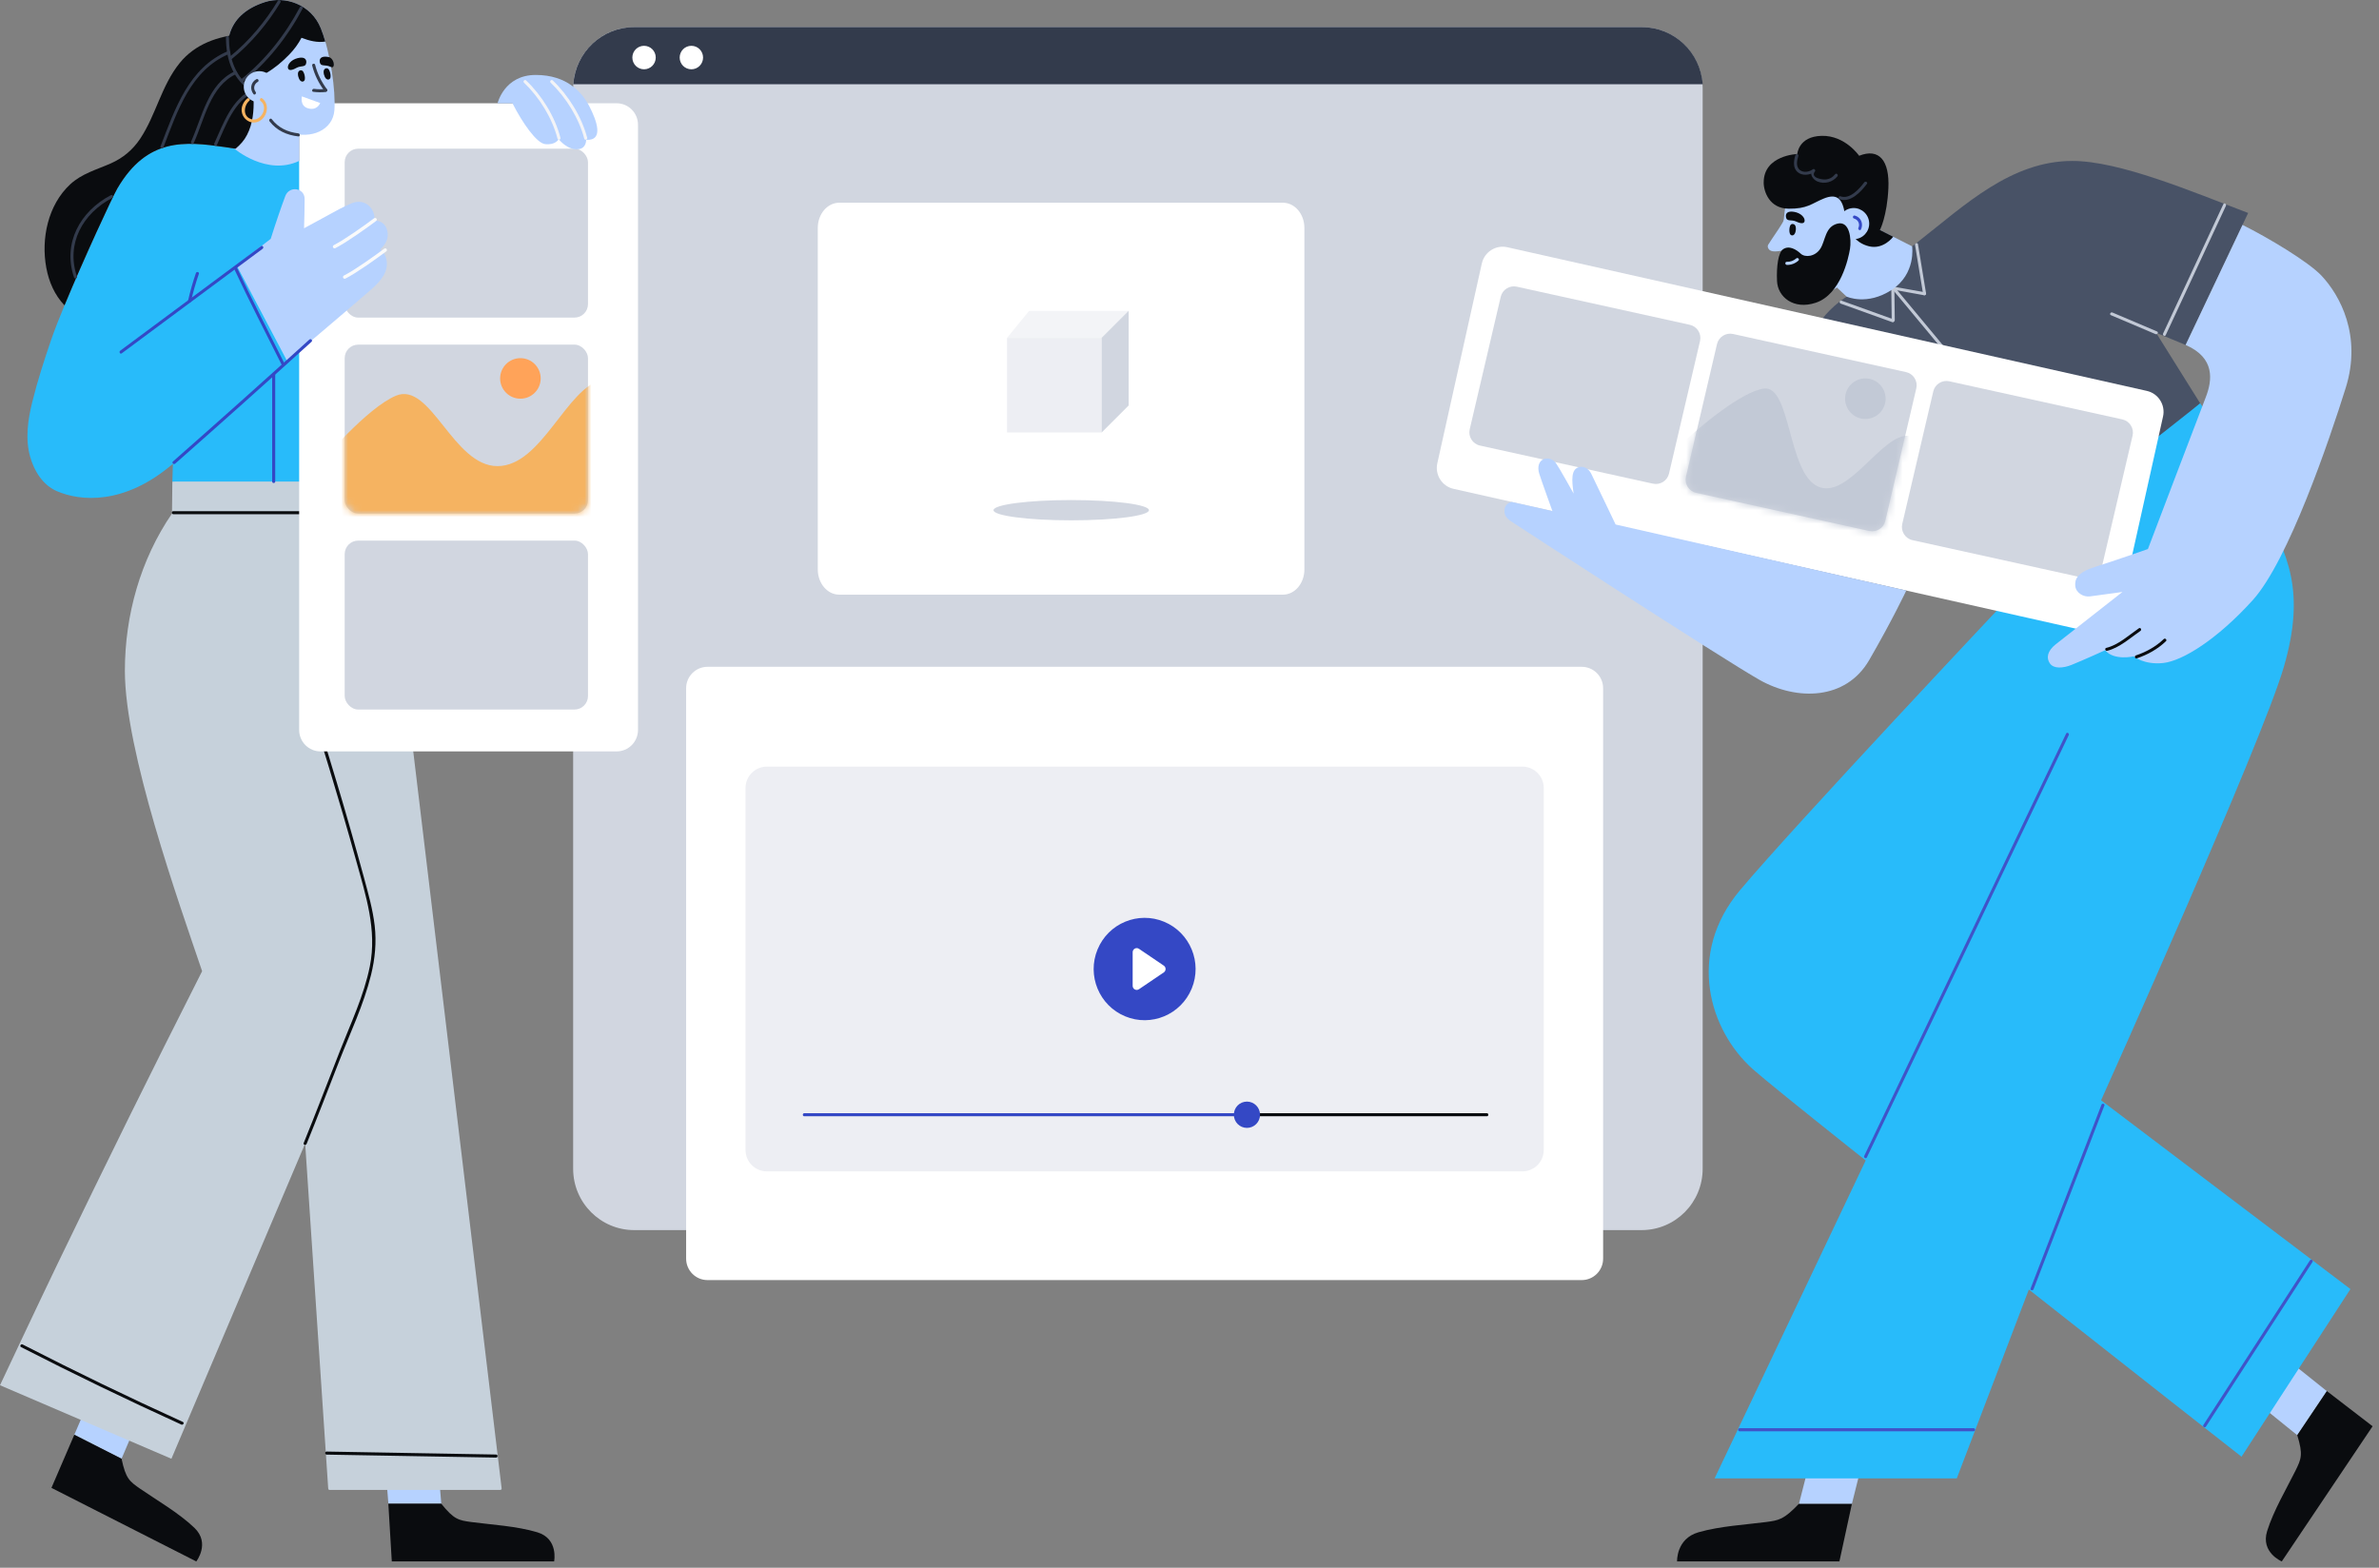 <svg width="352" height="232" viewBox="0 0 352 232" fill="none" xmlns="http://www.w3.org/2000/svg">
<rect x="0" y="0" width="352" height="232" fill="#808080" stroke="none"/>
<g clip-path="url(#clip0_9_2880)">
<path d="M242.893 4.011H93.84C88.85 4.011 84.804 8.075 84.804 13.087V172.959C84.804 177.971 88.85 182.035 93.84 182.035H242.893C247.883 182.035 251.928 177.971 251.928 172.959V13.087C251.928 8.075 247.883 4.011 242.893 4.011Z" fill="#D1D6E0"/>
<path d="M251.933 12.461H84.832C85.153 7.737 89.061 4.011 93.845 4.011H242.921C247.705 4.011 251.613 7.737 251.933 12.461V12.461Z" fill="#333B4C"/>
<path d="M97.024 8.517C97.024 9.475 96.252 10.255 95.294 10.255C94.337 10.255 93.564 9.479 93.564 8.517C93.564 7.555 94.337 6.779 95.294 6.779C96.252 6.779 97.024 7.555 97.024 8.517V8.517Z" fill="white"/>
<path d="M104.027 8.517C104.027 9.475 103.254 10.255 102.297 10.255C101.339 10.255 100.566 9.479 100.566 8.517C100.566 7.555 101.339 6.779 102.297 6.779C103.254 6.779 104.027 7.555 104.027 8.517V8.517Z" fill="white"/>
<path d="M17.985 215.868L24.91 199.605L17.953 196.111L10.996 212.319L17.985 215.868Z" fill="#B6D2FF"/>
<path d="M57.464 222.52L56.872 215.033H64.665L65.293 222.52H57.464Z" fill="#B6D2FF"/>
<path d="M67.488 164.074C65.248 145.42 63.011 126.765 60.775 108.111C59.614 98.468 57.532 80.939 56.212 69.921L25.502 71.265L25.448 75.998C20.785 82.799 18.477 91.031 18.477 99.271C18.477 111.196 26.419 133.431 29.907 143.718C22.118 159.106 16.01 171.503 8.511 187.035C5.859 192.526 0 204.991 0 204.991L25.362 215.872C25.362 215.872 38.802 184.181 45.153 169.216C46.287 186.232 47.426 203.248 48.56 220.26C48.56 220.278 48.569 220.287 48.573 220.301C48.582 220.396 48.636 220.483 48.727 220.483H74.057C74.057 220.483 74.089 220.473 74.102 220.469C74.102 220.469 74.104 220.467 74.107 220.464C74.107 220.464 74.134 220.455 74.143 220.446C74.197 220.41 74.238 220.351 74.224 220.265C71.979 201.533 69.734 182.806 67.488 164.074V164.074Z" fill="#C6D1DB"/>
<path d="M44.553 100.243C47.371 109.263 50.186 118.289 52.707 127.401C54.125 132.519 55.797 137.62 54.726 142.974C53.854 147.344 51.889 151.441 50.276 155.571C48.501 160.099 46.766 164.646 44.932 169.152C44.824 169.424 45.257 169.538 45.366 169.275C47.019 165.218 48.587 161.125 50.181 157.045C51.821 152.848 53.814 148.669 54.898 144.281C55.49 141.88 55.724 139.448 55.44 136.984C55.16 134.57 54.491 132.229 53.859 129.892C52.58 125.2 51.248 120.526 49.852 115.87C48.275 110.607 46.626 105.366 44.986 100.125C44.9 99.848 44.462 99.966 44.553 100.247V100.243Z" fill="#0A0C0F"/>
<path d="M25.646 76.097H48.46C48.749 76.097 48.749 75.644 48.46 75.644H25.646C25.357 75.644 25.357 76.097 25.646 76.097Z" fill="#0A0C0F"/>
<path d="M53.935 26.328C47.249 24.331 40.161 22.761 33.267 21.763C27.345 20.905 21.788 20.361 17.384 27.848C16.408 29.504 9.528 44.533 7.535 50.382C6.519 53.364 5.543 56.386 4.784 59.449C4.124 62.099 3.713 64.921 4.463 67.598C5.064 69.74 6.352 71.791 8.416 72.685C11.85 74.173 18.378 74.813 25.583 68.633C25.556 69.509 25.529 70.38 25.502 71.26H49.766C50.665 56.581 52.246 41.956 54.491 27.421C54.297 27.063 54.112 26.695 53.94 26.323L53.935 26.328Z" fill="#28BBFA"/>
<path d="M40.27 55.405V71.26C40.27 71.551 40.722 71.551 40.722 71.26V55.405C40.722 55.115 40.27 55.115 40.27 55.405Z" fill="#3448C5"/>
<path d="M91.237 15.283H47.426C45.679 15.283 44.263 16.705 44.263 18.459V108.02C44.263 109.774 45.679 111.196 47.426 111.196H91.237C92.984 111.196 94.4 109.774 94.4 108.02V18.459C94.4 16.705 92.984 15.283 91.237 15.283Z" fill="white"/>
<rect x="51" y="22" width="36" height="25" rx="2" fill="#D1D6E0"/>
<path d="M56.264 36.887C57.245 36.034 57.665 34.89 57.159 33.72C56.843 32.984 56.093 32.581 55.379 32.68C55.663 31.033 54.069 29.218 52.018 30.089C50.55 30.716 49.818 31.147 48.611 31.809C47.347 32.504 46.258 33.084 44.988 33.779C45.029 32.045 45.074 31.138 45.074 29.45C45.074 27.762 42.802 27.467 42.219 28.996C41.654 30.48 40.751 33.125 40.055 35.344C38.37 36.646 35 39.251 35 39.251L42.486 53.436C42.486 53.436 50.613 46.584 54.706 43.026C55.876 42.01 57.263 40.708 57.245 39.015C57.236 38.162 56.879 37.368 56.26 36.882L56.264 36.887Z" fill="#B6D2FF"/>
<path d="M18.012 52.288C24.96 47.129 31.908 41.974 38.86 36.814C39.091 36.642 38.865 36.247 38.635 36.424C31.686 41.584 24.738 46.738 17.786 51.898C17.555 52.07 17.781 52.465 18.012 52.288Z" fill="#3448C5"/>
<path d="M25.913 68.615C32.685 62.652 39.416 56.64 46.098 50.573C46.315 50.378 45.994 50.056 45.777 50.251C39.095 56.313 32.364 62.33 25.592 68.293C25.375 68.483 25.692 68.805 25.913 68.615V68.615Z" fill="#3448C5"/>
<path d="M34.627 39.741C36.873 44.56 39.33 49.279 41.706 54.035C41.837 54.298 42.226 54.067 42.095 53.808C39.719 49.053 37.266 44.333 35.016 39.514C34.894 39.251 34.505 39.478 34.627 39.741Z" fill="#3448C5"/>
<path d="M28.989 40.408C28.529 41.738 28.145 43.086 27.833 44.46C27.77 44.746 28.203 44.864 28.267 44.583C28.578 43.213 28.962 41.86 29.423 40.531C29.518 40.254 29.084 40.136 28.989 40.408Z" fill="#3448C5"/>
<path d="M44.281 23.805V19.585L36.633 14.566L34.632 21.967C34.632 21.967 39.461 26.11 44.286 23.805H44.281Z" fill="#B6D2FF"/>
<path d="M39.186 0.309C42.149 -0.649 46.03 0.599 47.471 4.188C48.907 7.778 49.689 13.468 49.477 16.322C49.26 19.267 45.994 20.637 42.989 19.603C39.985 18.568 36.191 15.233 34.6 11.226C32.617 6.217 33.837 2.033 39.186 0.304V0.309Z" fill="#B6D2FF"/>
<path d="M48.135 6.149C46.96 6.335 45.763 6.04 44.611 5.59C44.15 6.466 43.554 7.297 42.795 8.077C40.821 10.119 38.241 11.952 35.346 12.125C35.291 12.025 35.088 11.902 34.826 11.762C34.745 11.589 34.672 11.412 34.6 11.235C32.617 6.226 33.841 2.037 39.185 0.313C42.154 -0.644 46.034 0.603 47.471 4.193C47.71 4.792 47.932 5.454 48.135 6.149V6.149Z" fill="#0A0C0F"/>
<path d="M37.519 14.539C37.388 10.782 36.823 8.644 35.712 5.051C32.247 5.364 28.89 6.489 26.595 9.316C23.876 12.665 23.099 16.985 20.74 20.529C19.634 22.189 18.192 23.387 16.372 24.191C14.289 25.107 12.107 25.688 10.395 27.272C7.097 30.321 6.054 35.312 6.849 39.619C7.233 41.706 8.087 43.675 9.546 45.187C12.374 38.348 16.634 29.128 17.384 27.852C21.788 20.365 27.345 20.91 33.268 21.767C33.792 21.845 34.32 21.922 34.849 22.008C35.535 21.445 36.132 20.783 36.552 19.961C37.415 18.301 37.582 16.39 37.519 14.539V14.539Z" fill="#0A0C0F"/>
<path d="M35.969 12.075C39.551 9.271 42.651 5.309 44.765 1.284C44.9 1.026 44.512 0.799 44.376 1.057C42.271 5.064 39.213 8.967 35.648 11.757C35.418 11.934 35.743 12.256 35.969 12.079V12.075Z" fill="#333B4C"/>
<path d="M33.426 5.55C33.448 8.517 34.252 11.322 36.697 13.178C36.927 13.355 37.153 12.96 36.922 12.787C34.618 11.036 33.9 8.336 33.878 5.554C33.878 5.264 33.421 5.264 33.426 5.554V5.55Z" fill="#333B4C"/>
<path d="M11.389 40.93C9.731 36.047 12.252 31.569 16.625 29.277C16.882 29.141 16.656 28.751 16.399 28.887C11.854 31.269 9.238 35.989 10.955 41.053C11.05 41.329 11.484 41.211 11.389 40.93V40.93Z" fill="#333B4C"/>
<path d="M32.093 21.454C33.43 18.514 34.596 14.979 37.736 13.518C37.998 13.395 37.772 13.005 37.51 13.128C34.289 14.62 33.078 18.21 31.705 21.223C31.583 21.486 31.976 21.718 32.093 21.45V21.454Z" fill="#333B4C"/>
<path d="M40.658 12.837C40.658 14.108 39.633 15.142 38.364 15.142C37.094 15.142 36.069 14.112 36.069 12.837C36.069 11.562 37.094 10.532 38.364 10.532C39.633 10.532 40.658 11.562 40.658 12.837Z" fill="#B6D2FF"/>
<path d="M36.574 14.58C35.947 15.12 35.581 15.968 35.825 16.794C36.046 17.556 36.764 18.146 37.568 18.137C39.312 18.114 40.211 15.61 38.788 14.557C38.553 14.384 38.327 14.775 38.562 14.947C39.741 15.823 38.648 18.01 37.239 17.647C35.892 17.298 36.028 15.65 36.895 14.902C37.117 14.711 36.796 14.394 36.574 14.58V14.58Z" fill="#F5B361"/>
<path d="M24.187 21.781C26.238 16.467 28.212 10.346 33.914 7.977C34.18 7.868 34.063 7.428 33.792 7.542C27.914 9.983 25.872 16.168 23.753 21.663C23.65 21.935 24.083 22.053 24.187 21.786V21.781Z" fill="#333B4C"/>
<path d="M39.886 17.956C40.952 19.335 42.438 19.993 44.142 20.188C44.431 20.22 44.426 19.766 44.142 19.735C42.556 19.553 41.191 18.913 40.207 17.634C40.031 17.402 39.71 17.724 39.886 17.956Z" fill="#333B4C"/>
<path d="M34.352 8.685C37.175 6.394 39.619 3.462 41.499 0.349C41.648 0.1 41.259 -0.127 41.11 0.123C39.253 3.204 36.827 6.099 34.035 8.363C33.81 8.545 34.13 8.867 34.356 8.685H34.352Z" fill="#333B4C"/>
<path d="M28.664 21.182C30.263 17.638 31.09 12.737 34.971 10.945C35.233 10.822 35.007 10.432 34.745 10.555C30.769 12.388 29.906 17.334 28.276 20.951C28.158 21.214 28.547 21.445 28.664 21.177V21.182Z" fill="#333B4C"/>
<path d="M37.921 11.721C37.099 12.179 36.936 13.187 37.501 13.917C37.677 14.149 37.998 13.826 37.821 13.595C37.428 13.087 37.609 12.411 38.151 12.111C38.404 11.97 38.178 11.576 37.925 11.721H37.921Z" fill="#333B4C"/>
<path d="M73.623 15.283C73.623 15.283 74.603 11.09 79.27 11.09C83.937 11.09 86.187 13.727 87.239 15.805C88.265 17.824 89.412 20.846 86.724 20.697C86.724 20.697 86.778 21.872 85.699 22.058C84.005 22.348 82.667 20.597 82.667 20.597C82.667 20.597 82.207 21.504 80.648 21.327C79.401 21.187 77.282 18.169 75.828 15.283H73.619H73.623Z" fill="#B6D2FF"/>
<path d="M81.475 12.229C83.734 14.394 85.667 17.502 86.449 20.52C86.521 20.801 86.959 20.683 86.882 20.397C86.078 17.293 84.113 14.13 81.791 11.907C81.579 11.707 81.263 12.025 81.471 12.229H81.475Z" fill="#F3F4F7"/>
<path d="M77.531 12.229C79.812 14.412 81.705 17.47 82.491 20.52C82.564 20.801 83.002 20.683 82.925 20.397C82.117 17.262 80.188 14.144 77.847 11.907C77.635 11.707 77.319 12.025 77.527 12.229H77.531Z" fill="#F3F4F7"/>
<path d="M81.99 231.065C81.99 231.065 82.667 227.707 79.505 226.754C76.438 225.828 72.634 225.624 69.792 225.243C67.836 224.979 67.172 224.866 65.288 222.52H57.459L57.97 231.065H81.99Z" fill="#0A0C0F"/>
<path d="M29.044 231.064C29.044 231.064 31.153 228.374 28.763 226.091C26.441 223.872 23.139 221.971 20.776 220.337C19.15 219.212 18.608 218.813 17.985 215.868L10.996 212.319L7.612 220.179L29.044 231.069V231.064Z" fill="#0A0C0F"/>
<path d="M45.316 9.271C45.244 10.024 44.562 9.652 43.843 10.056C43.184 10.432 42.696 10.478 42.605 10.074C42.497 9.584 43.048 8.844 44.056 8.599C44.995 8.368 45.37 8.721 45.321 9.271H45.316Z" fill="#0A0C0F"/>
<path d="M49.192 9.947C49.084 9.956 48.966 9.929 48.84 9.865C48.103 9.502 47.439 9.929 47.313 9.184C47.222 8.64 47.57 8.259 48.528 8.422C48.569 8.427 48.605 8.436 48.646 8.449C49.359 8.59 49.608 9.842 49.192 9.947Z" fill="#0A0C0F"/>
<path d="M44.471 10.405C43.884 10.505 44.096 11.34 44.254 11.666C44.358 11.88 44.544 12.116 44.81 12.066C45.199 11.993 45.135 11.462 45.077 11.181C45.009 10.868 44.855 10.341 44.471 10.405Z" fill="#0A0C0F"/>
<path d="M48.27 10.105C47.683 10.205 47.896 11.04 48.054 11.367C48.158 11.58 48.343 11.816 48.609 11.766C48.998 11.694 48.935 11.163 48.876 10.881C48.808 10.568 48.654 10.042 48.27 10.105Z" fill="#0A0C0F"/>
<path d="M46.192 9.706C46.531 11.077 47.159 12.311 47.99 13.445C48.162 13.677 48.555 13.45 48.379 13.218C47.566 12.111 46.96 10.927 46.626 9.588C46.554 9.307 46.12 9.425 46.192 9.711V9.706Z" fill="#333B4C"/>
<path d="M46.351 13.586C46.969 13.672 47.584 13.681 48.203 13.609C48.487 13.577 48.492 13.118 48.203 13.155C47.625 13.223 47.046 13.227 46.468 13.15C46.183 13.109 46.062 13.55 46.346 13.586H46.351Z" fill="#333B4C"/>
<path d="M44.67 14.262L47.376 15.247C47.376 15.247 46.92 16.472 45.501 16.005C44.345 15.623 44.67 14.262 44.67 14.262V14.262Z" fill="white"/>
<path d="M3.122 199.35C10.933 203.357 18.838 207.178 26.83 210.813C27.092 210.931 27.323 210.54 27.056 210.422C19.064 206.788 11.159 202.967 3.348 198.96C3.09 198.829 2.86 199.219 3.122 199.35V199.35Z" fill="#0A0C0F"/>
<path d="M48.334 215.26C56.691 215.405 65.044 215.555 73.402 215.7C73.691 215.704 73.691 215.251 73.402 215.246C65.044 215.101 56.691 214.951 48.334 214.806C48.045 214.801 48.045 215.255 48.334 215.26V215.26Z" fill="#0A0C0F"/>
<path d="M189.826 30H124.174C122.421 30 121 31.67 121 33.73V84.27C121 86.33 122.421 88 124.174 88H189.826C191.579 88 193 86.33 193 84.27V33.73C193 31.67 191.579 30 189.826 30Z" fill="white"/>
<path d="M149 50H163V64H149V50Z" fill="#EDEEF3"/>
<path d="M234.039 98.677H104.682C102.935 98.677 101.52 100.099 101.52 101.853V186.255C101.52 188.009 102.935 189.431 104.682 189.431H234.039C235.785 189.431 237.201 188.009 237.201 186.255V101.853C237.201 100.099 235.785 98.677 234.039 98.677Z" fill="white"/>
<path d="M225.256 113.447H113.468C111.722 113.447 110.306 114.869 110.306 116.624V170.168C110.306 171.923 111.722 173.345 113.468 173.345H225.256C227.003 173.345 228.419 171.923 228.419 170.168V116.624C228.419 114.869 227.003 113.447 225.256 113.447Z" fill="#EDEEF3"/>
<path d="M176.326 146.298C177.92 142.434 176.093 138.004 172.245 136.403C168.398 134.802 163.988 136.637 162.394 140.502C160.801 144.366 162.628 148.796 166.475 150.397C170.322 151.998 174.732 150.162 176.326 146.298Z" fill="#3448C5"/>
<path d="M167.59 140.909V145.887C167.59 146.373 168.127 146.659 168.529 146.386L172.198 143.9C172.55 143.659 172.55 143.137 172.198 142.897L168.529 140.41C168.132 140.138 167.59 140.428 167.59 140.909V140.909Z" fill="white"/>
<path d="M185.28 165.191H219.998C220.287 165.191 220.287 164.737 219.998 164.737H185.28C184.991 164.737 184.991 165.191 185.28 165.191Z" fill="#0A0C0F"/>
<path d="M119.003 165.191H184.494C184.783 165.191 184.783 164.737 184.494 164.737H119.003C118.714 164.737 118.714 165.191 119.003 165.191V165.191Z" fill="#3448C5"/>
<path d="M186.437 164.964C186.437 166.039 185.57 166.91 184.499 166.91C183.428 166.91 182.561 166.039 182.561 164.964C182.561 163.888 183.428 163.017 184.499 163.017C185.57 163.017 186.437 163.888 186.437 164.964Z" fill="#3448C5"/>
<path d="M344.281 205.862L338.436 201.184L334.076 207.673L339.904 212.383L344.281 205.862Z" fill="#B6D2FF"/>
<path d="M337.613 231.064C337.613 231.064 334.465 229.748 335.445 226.586C336.398 223.514 338.359 220.233 339.633 217.651C340.509 215.872 340.785 215.26 339.904 212.378L344.286 205.857L351.053 211.062L337.618 231.06L337.613 231.064Z" fill="#0A0C0F"/>
<path d="M248.142 231.064C248.142 231.064 247.993 227.706 251.305 226.753C254.517 225.828 258.352 225.624 261.257 225.242C263.258 224.979 263.936 224.866 266.186 222.52H274.015L272.162 231.064H248.142Z" fill="#0A0C0F"/>
<path d="M266.181 222.52L268.097 215.033H275.889L274.015 222.52H266.181Z" fill="#B6D2FF"/>
<path d="M325.529 59.657C325.529 59.657 330.607 66.954 334.596 74.591C338.585 82.228 341.164 87.469 337.925 98.677C334.686 109.885 310.878 162.826 310.878 162.826L347.774 190.761L331.659 215.568C331.659 215.568 265.852 163.988 259.378 158.243C252.904 152.494 249.507 141.218 257.422 131.775C265.526 122.101 297.326 88.363 297.326 88.363L293.409 80.195L325.524 59.662L325.529 59.657Z" fill="#28BBFA"/>
<path d="M332.64 31.519C324.192 28.297 313.616 23.818 306.623 23.818C297.583 23.818 290.73 30.339 284.026 35.594C280.62 38.266 277.209 40.935 273.798 43.607C273.753 43.598 273.699 43.603 273.644 43.635C264.835 49.039 264.781 60.469 265.12 69.608C265.12 69.64 265.192 71.673 265.192 71.673C265.192 71.673 282.318 79.614 282.964 79.909C283.326 77.218 283.687 74.527 284.048 71.836C287.288 76.061 294.087 84.256 294.087 84.256C294.087 84.256 325.375 59.984 325.529 59.662C323.356 56.186 321.183 52.71 319.006 49.234C320.465 49.838 321.928 50.446 323.388 51.049C323.848 50.151 332.635 31.523 332.635 31.523L332.64 31.519Z" fill="#485266"/>
<path d="M284.803 43.253L279.933 42.378C279.648 42.328 279.526 42.763 279.811 42.813C281.433 43.104 283.055 43.399 284.681 43.689C284.965 43.739 285.087 43.303 284.803 43.253Z" fill="#C2C9D6"/>
<path d="M280.354 47.365C280.331 45.708 280.309 44.052 280.286 42.396C280.286 42.105 279.829 42.105 279.834 42.396C279.856 44.052 279.879 45.708 279.901 47.365C279.901 47.655 280.359 47.655 280.354 47.365Z" fill="#C2C9D6"/>
<path d="M279.964 42.754C283.059 46.475 286.154 50.201 289.244 53.922C289.429 54.144 289.749 53.822 289.564 53.599C286.47 49.879 283.375 46.153 280.285 42.432C280.1 42.21 279.779 42.532 279.964 42.754Z" fill="#C2C9D6"/>
<path d="M271.164 41.956L273.229 43.893C273.229 43.893 276.233 45.286 279.888 42.904C283.538 40.522 282.923 36.456 282.923 36.456L277.828 33.869L271.164 41.96V41.956Z" fill="#B6D2FF"/>
<path d="M272.402 23.433C269.344 22.834 265.639 24.535 264.636 28.274C263.633 32.014 263.529 37.749 264.076 40.563C264.641 43.462 268.042 44.433 270.907 43.049C273.771 41.67 277.145 37.899 278.248 33.733C279.63 28.524 277.918 24.513 272.406 23.433H272.402Z" fill="#B6D2FF"/>
<path d="M261.632 36.202C261.469 36.461 261.609 36.837 261.853 37.014C262.097 37.187 262.405 37.209 262.698 37.205C263.313 37.196 264.252 37.032 264.785 36.706L264.925 29.386C264.799 30.675 264.356 31.927 263.706 33.026C263.055 34.128 262.332 35.081 261.632 36.206V36.202Z" fill="#B6D2FF"/>
<path d="M260.954 26.995C260.954 28.392 261.831 30.852 264.636 30.884C267.437 30.915 268.038 30.121 269.845 29.382C271.652 28.642 272.632 29.232 272.958 31.669C273.283 34.105 274.376 35.916 276.536 36.447C278.695 36.978 280.127 35.031 280.127 35.031L278.162 34.033C278.162 34.033 279.219 31.973 279.409 27.852C279.598 23.732 278.017 21.876 275.081 23.052C275.081 23.052 273.012 20.025 269.547 20.102C266.082 20.179 265.933 22.788 265.933 22.788C265.933 22.788 260.954 22.965 260.959 26.999L260.954 26.995Z" fill="#0A0C0F"/>
<path d="M265.648 22.956C265.4 23.759 265.251 24.812 265.946 25.443C266.633 26.06 267.771 25.951 268.467 25.434C268.363 25.329 268.259 25.225 268.16 25.125C267.658 25.788 268.295 26.605 268.914 26.859C269.958 27.285 271.155 26.963 271.86 26.101C272.045 25.879 271.724 25.552 271.539 25.779C271.151 26.255 270.699 26.509 270.084 26.559C269.723 26.591 267.78 26.364 268.548 25.352C268.684 25.175 268.417 24.912 268.241 25.044C267.74 25.416 266.945 25.602 266.38 25.212C265.653 24.712 265.883 23.732 266.086 23.083C266.172 22.802 265.738 22.684 265.653 22.961L265.648 22.956Z" fill="#333B4C"/>
<path d="M272.19 29.486C273.825 30.049 275.347 28.379 276.228 27.213C276.405 26.981 276.012 26.754 275.84 26.986C275.085 27.984 273.712 29.536 272.312 29.05C272.036 28.955 271.919 29.395 272.19 29.486V29.486Z" fill="#333B4C"/>
<path d="M272.041 33.615C272.33 34.854 273.563 35.626 274.796 35.335C276.03 35.045 276.798 33.806 276.509 32.567C276.219 31.328 274.986 30.557 273.753 30.847C272.52 31.138 271.752 32.377 272.041 33.615Z" fill="#B6D2FF"/>
<path d="M263.8 36.901C264.704 36.252 265.797 36.932 266.434 37.536C267.076 38.139 268.562 37.994 269.335 36.81C270.107 35.626 270.012 33.574 271.855 33.098C273.699 32.621 273.956 35.43 273.73 36.81C273.504 38.189 272.37 43.566 268.661 44.801C265.35 45.903 263.042 43.907 262.933 41.62C262.825 39.342 263.145 37.373 263.8 36.901Z" fill="#0A0C0F"/>
<path d="M264.379 39.201C265.025 39.219 265.617 38.992 266.1 38.561C266.317 38.366 265.996 38.049 265.779 38.239C265.386 38.589 264.903 38.757 264.379 38.743C264.09 38.734 264.09 39.188 264.379 39.197V39.201Z" fill="#B6D2FF"/>
<path d="M274.327 32.34C274.927 32.508 275.239 33.134 274.973 33.715C274.851 33.978 275.239 34.21 275.361 33.942C275.745 33.098 275.348 32.154 274.444 31.9C274.164 31.823 274.042 32.259 274.322 32.336L274.327 32.34Z" fill="#3448C5"/>
<path d="M264.248 32.113C264.374 32.862 265.029 32.435 265.775 32.789C266.461 33.116 266.949 33.125 267.012 32.717C267.085 32.222 266.484 31.523 265.463 31.351C264.505 31.188 264.162 31.569 264.252 32.113H264.248Z" fill="#0A0C0F"/>
<path d="M265.225 33.139C265.822 33.139 265.759 33.996 265.655 34.346C265.587 34.573 265.446 34.841 265.175 34.836C264.781 34.836 264.749 34.296 264.758 34.01C264.772 33.688 264.831 33.144 265.225 33.139V33.139Z" fill="#0A0C0F"/>
<path d="M309.686 93.599L215.065 72.34C213.362 71.959 212.286 70.257 212.67 68.547L219.252 38.992C219.632 37.282 221.326 36.202 223.029 36.587L317.65 57.847C319.353 58.228 320.429 59.929 320.045 61.64L313.462 91.194C313.083 92.905 311.389 93.985 309.686 93.599V93.599Z" fill="white"/>
<path d="M217.462 63.527L222.05 43.922C222.3 42.857 223.359 42.189 224.428 42.425L250.021 48.064C251.11 48.304 251.792 49.388 251.538 50.473L246.95 70.078C246.7 71.143 245.641 71.811 244.572 71.575L218.979 65.936C217.89 65.696 217.208 64.612 217.462 63.527Z" fill="#D1D6E0"/>
<path d="M249.462 70.527L254.05 50.922C254.3 49.857 255.359 49.189 256.428 49.425L282.021 55.064C283.11 55.304 283.792 56.388 283.538 57.473L278.95 77.078C278.7 78.143 277.641 78.811 276.572 78.575L250.979 72.936C249.89 72.696 249.208 71.612 249.462 70.527Z" fill="#D1D6E0"/>
<mask id="mask0_9_2880" style="mask-type:alpha" maskUnits="userSpaceOnUse" x="249" y="49" width="35" height="30">
<path d="M249.462 70.527L254.05 50.922C254.3 49.857 255.359 49.189 256.428 49.425L282.021 55.064C283.11 55.304 283.792 56.388 283.538 57.473L278.95 77.078C278.7 78.143 277.641 78.811 276.572 78.575L250.979 72.936C249.89 72.696 249.208 71.612 249.462 70.527Z" fill="#D9D9D9"/>
</mask>
<g mask="url(#mask0_9_2880)">
<path d="M261 57.5C257.8 57.9 251.667 63 249 65.5L247 75L277.5 83.5C280.5 77.333 285.7 64.9 282.5 64.5C278.5 64 273.5 74 269 72C264.5 70 265 57 261 57.5Z" fill="#C2C9D6"/>
</g>
<path d="M281.462 77.527L286.05 57.922C286.3 56.857 287.359 56.189 288.428 56.425L314.021 62.064C315.11 62.304 315.792 63.388 315.538 64.473L310.95 84.078C310.7 85.143 309.641 85.811 308.572 85.575L282.979 79.936C281.89 79.696 281.208 78.612 281.462 77.527Z" fill="#D1D6E0"/>
<path d="M347.082 57.379C344.67 65.093 338.589 82.986 333.317 88.812C328.045 94.634 322.927 97.81 320.067 98.114C317.203 98.414 315.699 97.13 315.699 97.13C315.699 97.13 312.762 97.81 311.484 96.222C311.484 96.222 308.218 97.71 306.514 98.391C305.231 98.904 303.876 98.981 303.312 98.187C302.747 97.393 302.9 96.354 304.161 95.351C305.331 94.421 314.041 87.6 314.041 87.6C314.041 87.6 310.689 88.054 309.261 88.254C308.258 88.394 307.129 87.714 307.057 86.675C306.998 85.844 307.192 84.764 309.975 83.893C312.762 83.026 317.808 81.248 317.808 81.248C317.808 81.248 325.366 61.359 326.369 58.786C327.336 56.29 327.797 52.964 323.388 51.045C324.924 47.837 329.934 37.255 331.808 33.284C335.63 35.19 341.539 38.729 343.482 40.785C346.224 43.689 349.49 49.665 347.082 57.379V57.379Z" fill="#B6D2FF"/>
<path d="M223.689 74.287C223.689 74.287 222.749 74.382 222.623 75.358C222.519 76.179 222.835 76.633 223.54 77.123C224.244 77.613 254.81 97.479 260.331 100.605C265.851 103.732 273.125 103.632 276.567 97.683C280.01 91.734 282.056 87.392 282.056 87.392L239.049 77.618C239.049 77.618 235.85 70.924 235.435 70.094C235.019 69.263 234.242 68.919 233.551 69.15C232.475 69.509 232.534 71.001 232.837 73.043C232.837 73.043 230.691 69.186 230.203 68.506C229.715 67.825 228.852 67.739 228.342 67.975C227.773 68.238 227.402 68.996 227.759 70.13C228.116 71.265 229.697 75.63 229.697 75.63L223.693 74.287H223.689Z" fill="#B6D2FF"/>
<path d="M310.878 162.822L289.528 218.776H253.695L284.83 153.243L310.878 162.822Z" fill="#28BBFA"/>
<path d="M257.395 211.806H292.022C292.311 211.806 292.311 211.353 292.022 211.353H257.395C257.105 211.353 257.105 211.806 257.395 211.806Z" fill="#4053C8"/>
<path d="M326.401 211.103L342.163 186.749C342.321 186.504 341.932 186.277 341.774 186.522C336.52 194.64 331.266 202.758 326.012 210.876C325.854 211.121 326.243 211.348 326.401 211.103Z" fill="#4053C8"/>
<path d="M276.224 171.276C279.833 163.72 283.447 156.17 287.057 148.614C291.719 138.863 296.381 129.111 301.039 119.36C302.724 115.834 304.409 112.313 306.094 108.787C306.221 108.524 305.832 108.292 305.706 108.56C302.096 116.115 298.482 123.666 294.872 131.221C290.21 140.973 285.548 150.724 280.89 160.476C279.205 164.002 277.52 167.523 275.835 171.049C275.709 171.312 276.097 171.543 276.224 171.276Z" fill="#4053C8"/>
<path d="M300.885 190.792C304.378 181.73 307.87 172.673 311.366 163.611C311.47 163.339 311.036 163.221 310.933 163.489C307.44 172.551 303.948 181.608 300.452 190.67C300.348 190.942 300.782 191.06 300.885 190.792Z" fill="#4053C8"/>
<path d="M316.159 97.429C317.759 96.889 319.249 96.068 320.474 94.892C320.686 94.693 320.365 94.371 320.153 94.57C318.983 95.691 317.564 96.476 316.037 96.989C315.762 97.08 315.879 97.52 316.159 97.424V97.429Z" fill="#0A0C0F"/>
<path d="M311.773 96.308C313.593 95.873 315.188 94.402 316.702 93.363C316.941 93.2 316.715 92.805 316.476 92.973C315.003 93.985 313.422 95.451 311.655 95.873C311.371 95.941 311.493 96.376 311.777 96.308H311.773Z" fill="#0A0C0F"/>
<path d="M320.442 49.588C323.415 43.208 326.383 36.828 329.355 30.448C329.477 30.185 329.089 29.953 328.967 30.221C325.994 36.601 323.026 42.981 320.054 49.361C319.932 49.624 320.32 49.856 320.442 49.588Z" fill="#C2C9D6"/>
<path d="M312.333 46.639L318.933 49.443C319.2 49.556 319.43 49.166 319.159 49.053L312.559 46.248C312.292 46.135 312.062 46.525 312.333 46.639V46.639Z" fill="#C2C9D6"/>
<path d="M284.983 43.412C284.586 40.989 284.184 38.561 283.786 36.138C283.741 35.852 283.303 35.975 283.353 36.261C283.75 38.684 284.152 41.112 284.55 43.535C284.595 43.821 285.033 43.698 284.983 43.412Z" fill="#C2C9D6"/>
<path d="M280.118 47.242C277.57 46.325 275.022 45.409 272.474 44.492C272.199 44.392 272.081 44.833 272.352 44.928L279.996 47.678C280.272 47.778 280.389 47.337 280.118 47.242Z" fill="#C2C9D6"/>
<path d="M279 59C279 60.657 277.657 62 276 62C274.343 62 273 60.657 273 59C273 57.343 274.343 56 276 56C277.657 56 279 57.343 279 59Z" fill="#C2C9D6"/>
<rect x="51" y="51" width="36" height="25" rx="2" fill="#D1D6E0"/>
<mask id="mask1_9_2880" style="mask-type:alpha" maskUnits="userSpaceOnUse" x="51" y="51" width="36" height="25">
<rect x="51" y="51" width="36" height="25" rx="2" fill="#D9D9D9"/>
</mask>
<g mask="url(#mask1_9_2880)">
<path d="M58.577 58.562C54.454 60.3 47.871 67.76 45.094 71.273L45.335 81.17L88.386 76.326C90.488 69.179 93.599 55.13 89.232 56.107C83.773 57.328 80.186 68.974 73.607 68.978C67.028 68.983 63.731 56.388 58.577 58.562Z" fill="#F5B361"/>
</g>
<rect x="51" y="80" width="36" height="25" rx="2" fill="#D1D6E0"/>
<path d="M55.5 32.5C54.167 33.5 51.1 35.7 49.5 36.5" stroke="#F9FAFB" stroke-width="0.5" stroke-linecap="round"/>
<path d="M57 37C55.667 38 52.6 40.2 51 41" stroke="#F9FAFB" stroke-width="0.5" stroke-linecap="round"/>
<circle cx="77" cy="56" r="3" fill="#FFA359"/>
<path d="M152.273 46L149 50H163.727L167 46H152.273Z" fill="#F3F4F7"/>
<path d="M163 50L167 46V60L163 64V50Z" fill="#D1D6E0"/>
<ellipse cx="158.5" cy="75.5" rx="11.5" ry="1.5" fill="#D1D6E0"/>
</g>
<defs>
<clipPath id="clip0_9_2880">
<rect width="351.049" height="231.064" fill="white"/>
</clipPath>
</defs>
</svg>
